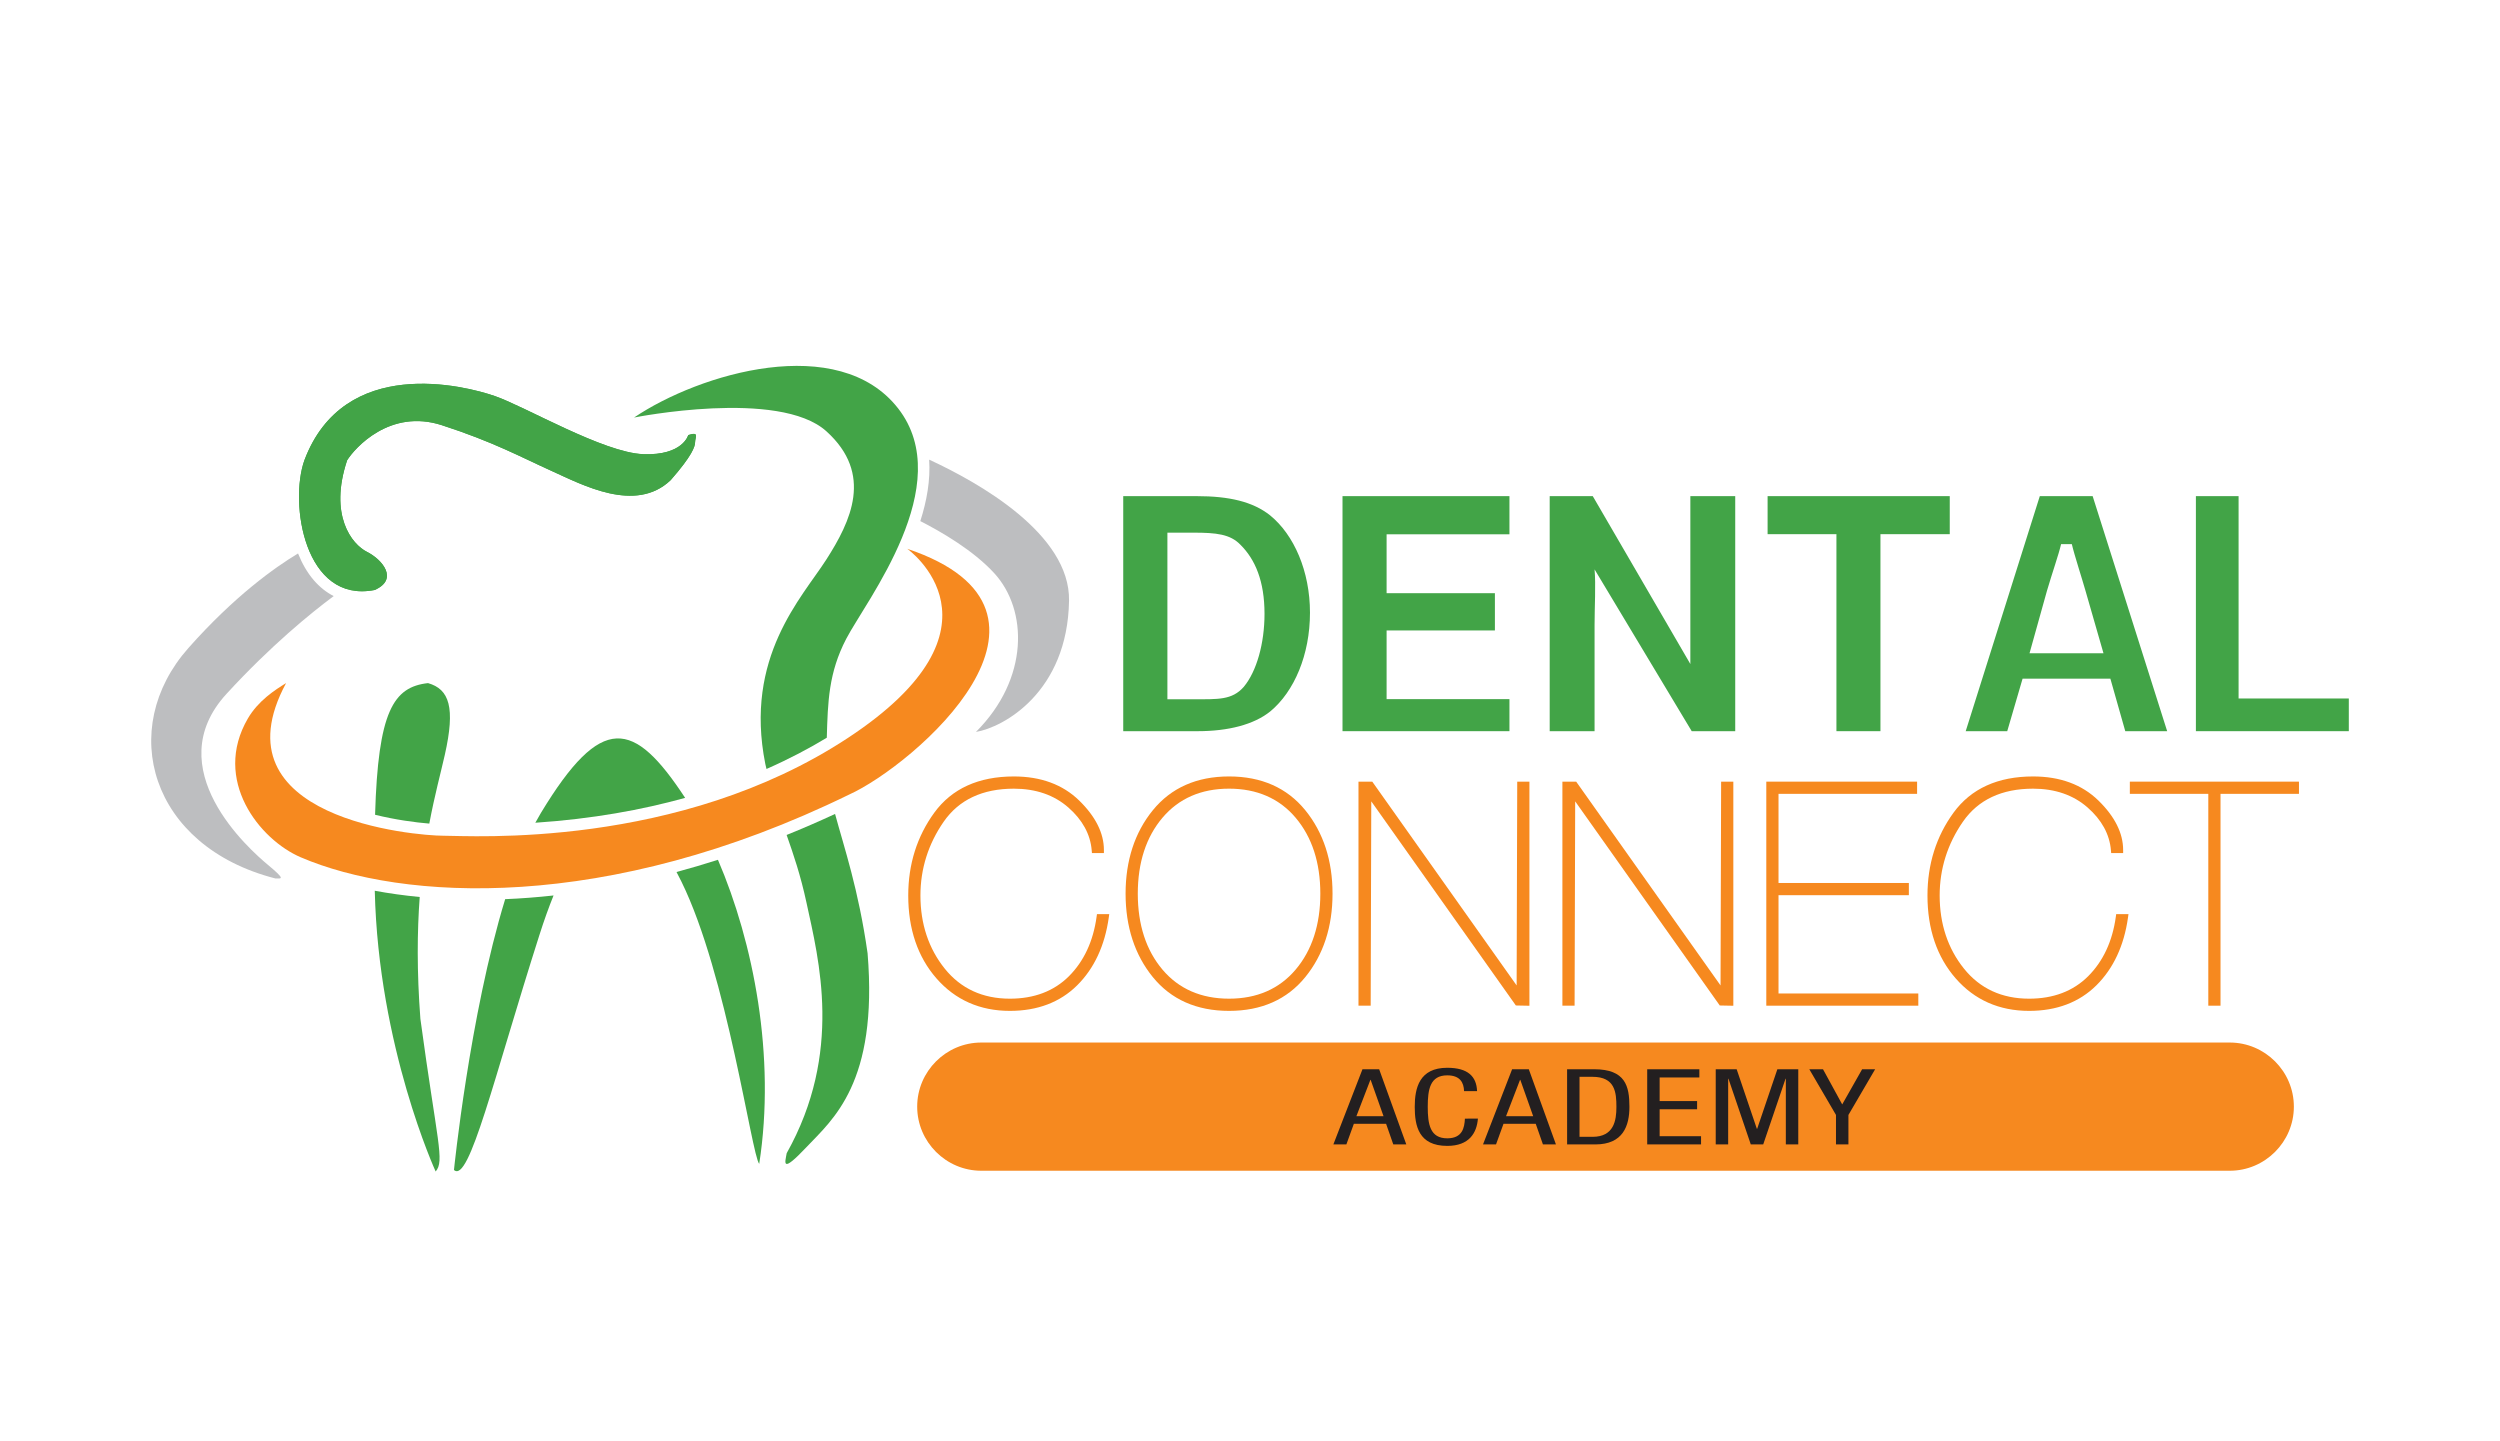 <?xml version="1.0" encoding="utf-8"?>
<!-- Generator: Adobe Illustrator 23.0.2, SVG Export Plug-In . SVG Version: 6.00 Build 0)  -->
<svg version="1.1" id="Layer_1" xmlns="http://www.w3.org/2000/svg" xmlns:xlink="http://www.w3.org/1999/xlink" x="0px" y="0px"
	 viewBox="0 0 1638 944" style="enable-background:new 0 0 1638 944;" xml:space="preserve">
<style type="text/css">
	.st0{fill:#F6891F;}
	.st1{fill:#231F20;}
	.st2{fill:#42A447;}
	.st3{fill:#BDBEC0;}
</style>
<g>
	<path class="st0" d="M1460.94,767.07h-818c-23.1,0-42-18.9-42-42l0,0c0-23.1,18.9-42,42-42h818c23.1,0,42,18.9,42,42l0,0
		C1502.94,748.17,1484.04,767.07,1460.94,767.07z"/>
	<g>
		<path class="st1" d="M892.69,700.57h10.93l17.78,49.25h-8.52l-4.72-13.52h-21.11l-4.91,13.52h-8.52L892.69,700.57z M888.71,731.33
			h17.78l-8.43-23.8h-0.19L888.71,731.33z"/>
		<path class="st1" d="M968.33,732.92c-0.74,9.31-5.65,17.87-20.09,17.87c-18.8,0-21.3-13.18-21.3-25.59
			c0-12.42,3.06-25.59,21.3-25.59c13.52,0,19.17,5.66,19.54,15.31h-8.52c-0.19-5.59-2.59-10.35-11.02-10.35
			c-11.3,0-12.78,9.24-12.78,20.63c0,11.38,1.48,20.63,12.78,20.63c9.91,0,11.29-6.9,11.57-12.9L968.33,732.92L968.33,732.92z"/>
		<path class="st1" d="M990.74,700.57h10.93l17.78,49.25h-8.52l-4.72-13.52H985.1l-4.91,13.52h-8.52L990.74,700.57z M986.76,731.33
			h17.78l-8.43-23.8h-0.19L986.76,731.33z"/>
		<path class="st1" d="M1026.76,700.57h17.69c20.55,0,23.15,11.04,23.15,24.63c0,12.42-4.17,24.63-22.31,24.63h-18.52
			L1026.76,700.57L1026.76,700.57z M1034.9,744.85h8.52c14.07,0,15.65-10.76,15.65-19.59c0-9.52-0.83-19.73-15.65-19.73h-8.52
			V744.85z"/>
		<path class="st1" d="M1079.25,700.57h34.17v5.38h-26.02v15.45h24.54v5.38h-24.54v17.66h27.13v5.38h-35.28V700.57z"/>
		<path class="st1" d="M1124.16,700.57h13.7l13.24,39.04h0.19l13.24-39.04h13.7v49.25h-8.15v-43.05h-0.19l-14.63,43.05h-8.15
			l-14.63-43.05h-0.19v43.05h-8.15v-49.25H1124.16z"/>
		<path class="st1" d="M1185.45,700.57h8.98l12.59,23.04l13.05-23.04h8.52l-17.5,29.94v19.32h-8.15v-19.32L1185.45,700.57z"/>
	</g>
	<g>
		<path class="st0" d="M661.68,662.33c-19.58,0-35.77-7.16-48.11-21.28c-12.27-14.04-18.49-32.32-18.49-54.32
			c0-20.47,5.75-38.73,17.08-54.28c11.48-15.74,29.01-23.72,52.12-23.72c17.66,0,32.05,5.3,42.79,15.77
			c10.75,10.48,16.21,21.39,16.21,32.43v2h-7.84l-0.16-1.83c-0.88-10.48-6.04-19.92-15.33-28.06c-9.32-8.16-21.32-12.3-35.68-12.3
			c-20.54,0-36,7.28-45.96,21.64c-10.11,14.59-15.24,30.86-15.24,48.36c0,18.64,5.37,34.78,15.96,47.95
			c10.48,13.04,24.83,19.65,42.64,19.65c15.91,0,28.92-4.95,38.69-14.71c9.83-9.83,15.93-22.94,18.13-38.96l0.24-1.73h8.05
			l-0.32,2.28c-2.59,18.36-9.54,33.28-20.67,44.34C694.59,656.68,679.75,662.33,661.68,662.33z"/>
		<path class="st0" d="M805.28,662.33c-21.2,0-38.01-7.45-49.95-22.14c-11.84-14.56-17.85-32.96-17.85-54.66
			c0-21.7,6-40.09,17.85-54.66c11.95-14.69,28.75-22.14,49.95-22.14s38.01,7.45,49.95,22.14c11.84,14.57,17.85,32.96,17.85,54.66
			c0,21.71-6,40.1-17.85,54.66C843.29,654.88,826.49,662.33,805.28,662.33z M805.28,516.73c-18.23,0-32.89,6.39-43.58,18.99
			c-10.77,12.7-16.22,29.46-16.22,49.81s5.46,37.11,16.22,49.81c10.68,12.6,25.34,18.99,43.58,18.99c18.23,0,32.89-6.39,43.57-18.99
			c10.77-12.7,16.23-29.46,16.23-49.81c0-20.34-5.46-37.1-16.23-49.81C838.17,523.12,823.51,516.73,805.28,516.73z"/>
		<polygon class="st0" points="993.19,658.79 898.46,525.05 898.07,658.93 890.08,658.93 890.08,512.13 899.11,512.13 993.7,645.66 
			994.09,512.13 1002.08,512.13 1002.08,658.97 		"/>
		<polygon class="st0" points="1126.79,658.79 1032.06,525.05 1031.67,658.93 1023.68,658.93 1023.68,512.13 1032.71,512.13 
			1127.3,645.66 1127.68,512.13 1135.68,512.13 1135.68,658.97 		"/>
		<polygon class="st0" points="1157.28,658.93 1157.28,512.13 1256.08,512.13 1256.08,520.13 1165.28,520.13 1165.28,578.53 
			1250.68,578.53 1250.68,586.53 1165.28,586.53 1165.28,650.93 1256.88,650.93 1256.88,658.93 		"/>
		<path class="st0" d="M1329.48,662.33c-19.58,0-35.77-7.16-48.11-21.28c-12.27-14.04-18.49-32.32-18.49-54.32
			c0-20.47,5.75-38.73,17.08-54.28c11.48-15.74,29.01-23.72,52.12-23.72c17.66,0,32.05,5.3,42.79,15.77
			c10.75,10.48,16.21,21.39,16.21,32.43v2h-7.84l-0.16-1.83c-0.88-10.48-6.04-19.92-15.33-28.06c-9.32-8.16-21.32-12.3-35.68-12.3
			c-20.54,0-36,7.28-45.96,21.64c-10.11,14.59-15.24,30.86-15.24,48.36c0,18.64,5.37,34.78,15.96,47.95
			c10.48,13.04,24.83,19.65,42.64,19.65c15.91,0,28.92-4.95,38.69-14.71c9.83-9.83,15.93-22.94,18.13-38.96l0.24-1.73h8.05
			l-0.32,2.28c-2.59,18.36-9.54,33.28-20.67,44.34C1362.38,656.68,1347.54,662.33,1329.48,662.33z"/>
		<polygon class="st0" points="1446.88,658.93 1446.88,520.13 1395.47,520.13 1395.47,512.13 1506.28,512.13 1506.28,520.13 
			1454.88,520.13 1454.88,658.93 		"/>
	</g>
	<g>
		<path class="st2" d="M735.94,479.07v-154h48.04c21.49,0,36.87,3.64,48.15,12.56c15.74,12.8,26.17,36.68,26.17,63.82
			c0,27.53-10.34,51.69-25.98,64.64c-10.8,8.72-27.7,12.98-47.49,12.98L735.94,479.07L735.94,479.07z M764.88,458.15h17.11
			c16.02,0,25.25,0.61,32.9-8.09l0.1-0.12c8.34-10.06,13.52-28.35,13.52-47.74c0-21.4-6.06-35.66-15.81-45.31
			c-6.67-6.93-15.86-7.89-30.71-7.89h-17.11V458.15z"/>
		<polygon class="st2" points="879.61,479.07 879.61,325.07 988.99,325.07 988.99,350.07 908.5,350.07 908.5,388.66 979.46,388.66 
			979.46,413.07 908.5,413.07 908.5,458.07 988.99,458.07 988.99,479.07 		"/>
		<path class="st2" d="M1108.41,479.07l-63.65-106c0.88,10.04,0,24.56,0,36.55v69.45h-29.4v-154h28.22l63.94,110
			c0-10,0-28.9,0-41.04v-68.96h29.4v154H1108.41z"/>
		<polygon class="st2" points="1203.23,479.07 1203.23,349.99 1158.13,349.99 1158.13,325.07 1277.48,325.07 1277.48,349.99 
			1232.07,349.99 1232.07,479.07 		"/>
		<path class="st2" d="M1392.48,479.07l-9.76-34.39h-57.53l-10.05,34.39h-27.21l48.55-154h34.63l48.82,154H1392.48z M1350.42,356.53
			c-1.48,6.54-5.92,19.17-9.24,30.52L1329.75,428h48.45l-11.78-40.92c-1.9-6.81-7.48-24.01-8.95-30.56L1350.42,356.53z"/>
		<polygon class="st2" points="1438.75,479.07 1438.75,325.07 1466.72,325.07 1466.72,457.65 1538.94,457.65 1538.94,479.07 		"/>
	</g>
	<g>
		<path class="st2" d="M554.44,418.57c13-25,73-101,34-151s-130-23-173,6c0,0,95-19,126,9s16,59,0,84s-54,64-40,134
			c0.26,1.11,0.51,2.19,0.77,3.26c15.04-6.62,28.18-13.6,39.51-20.48C542.39,459.79,542.9,440.75,554.44,418.57z"/>
		<path class="st2" d="M528.44,591.57c8,37,24,98-13,164c-1,6-4,14,13-4s47-42,40-127c-6.02-42.17-15.31-69.09-21.31-91.27
			c-10.54,4.9-21.13,9.49-31.73,13.77C520,560.24,524.47,573.19,528.44,591.57z"/>
		<path class="st0" d="M594.44,359.57c0,0,72,51-39,124s-247,64-265,64s-151-11-103-100c-7.29,4.47-18.26,11.55-25.06,23.22
			c-23.44,40.28,7.63,79.34,34.73,90.94c66.21,28.34,199.68,36.89,359.33-41.17C598.44,501.57,716.44,400.57,594.44,359.57z"/>
		<path class="st2" d="M450.94,285.07c0,0-3.5,13.5-29.5,12.5s-77-31-97-38s-99-27-125,42c-10,28,0,94,46,85c16-7,5-20-5-25
			s-25-24-13-60c5-8,28-34,62-23s52,21,72,30s55,28,78,6c14-16,16-22,16-25S458.44,282.57,450.94,285.07z"/>
		<g>
			<path class="st2" d="M297.44,766.57c10,9,26-60,56-154c3.05-9.57,6.14-18.17,9.25-25.86c-10.67,1.18-21.25,1.99-31.7,2.42
				C307.69,665.31,297.44,766.57,297.44,766.57z"/>
			<path class="st2" d="M354.44,532.57c-1.25,2.07-2.48,4.23-3.69,6.49c37.34-2.5,69.94-8.45,98.15-16.3
				C415.22,471.53,394.23,466.92,354.44,532.57z"/>
			<path class="st2" d="M446.44,577.57c30,61,46,179,51,185c10.96-70.43-3.81-145.14-27.04-199.23c-9.07,2.9-18.12,5.57-27.15,8
				C444.31,573.34,445.38,575.41,446.44,577.57z"/>
			<path class="st2" d="M285.44,767.57c6-7,1-19-10-100c-2.37-31.13-2.1-57.44-0.44-79.85c-10.16-0.98-20.01-2.35-29.45-4.1
				C247.93,685.82,285.44,767.57,285.44,767.57z"/>
			<path class="st2" d="M291.44,494.57c7-31,3-43-11-47c-22.74,2.53-32.71,18.54-34.69,86.27c13.53,3.33,26.5,5.05,35.53,5.78
				C284.79,520.99,288.77,506.4,291.44,494.57z"/>
		</g>
		<g>
			<path class="st2" d="M450.94,285.07c0,0-3.5,13.5-29.5,12.5s-77-31-97-38s-99-27-125,42c-10,28,0,94,46,85c16-7,5-20-5-25
				s-25-24-13-60c5-8,28-34,62-23s52,21,72,30s55,28,78,6c14-16,16-22,16-25S458.44,282.57,450.94,285.07z"/>
		</g>
		<g>
			<path class="st3" d="M608.78,301.15c0.91,13.33-1.54,27.02-5.79,40.28c13.95,7.12,34.83,19.28,48.45,34.14c22,24,23,69-12,104
				c18-3,60-26,61-86C701.17,349.81,641.27,316.16,608.78,301.15z"/>
			<path class="st3" d="M205.56,380.11c-4.24-4.93-7.65-10.92-10.28-17.49c-15.05,9.05-41.56,27.81-71.83,61.95
				c-47,53-25,130,57,151c4,0,7,1-5-9s-72-63-27-112c29.15-31.74,55.35-52.98,70.19-64.01C213.82,388.1,209.44,384.62,205.56,380.11
				z"/>
		</g>
	</g>
</g>
</svg>
